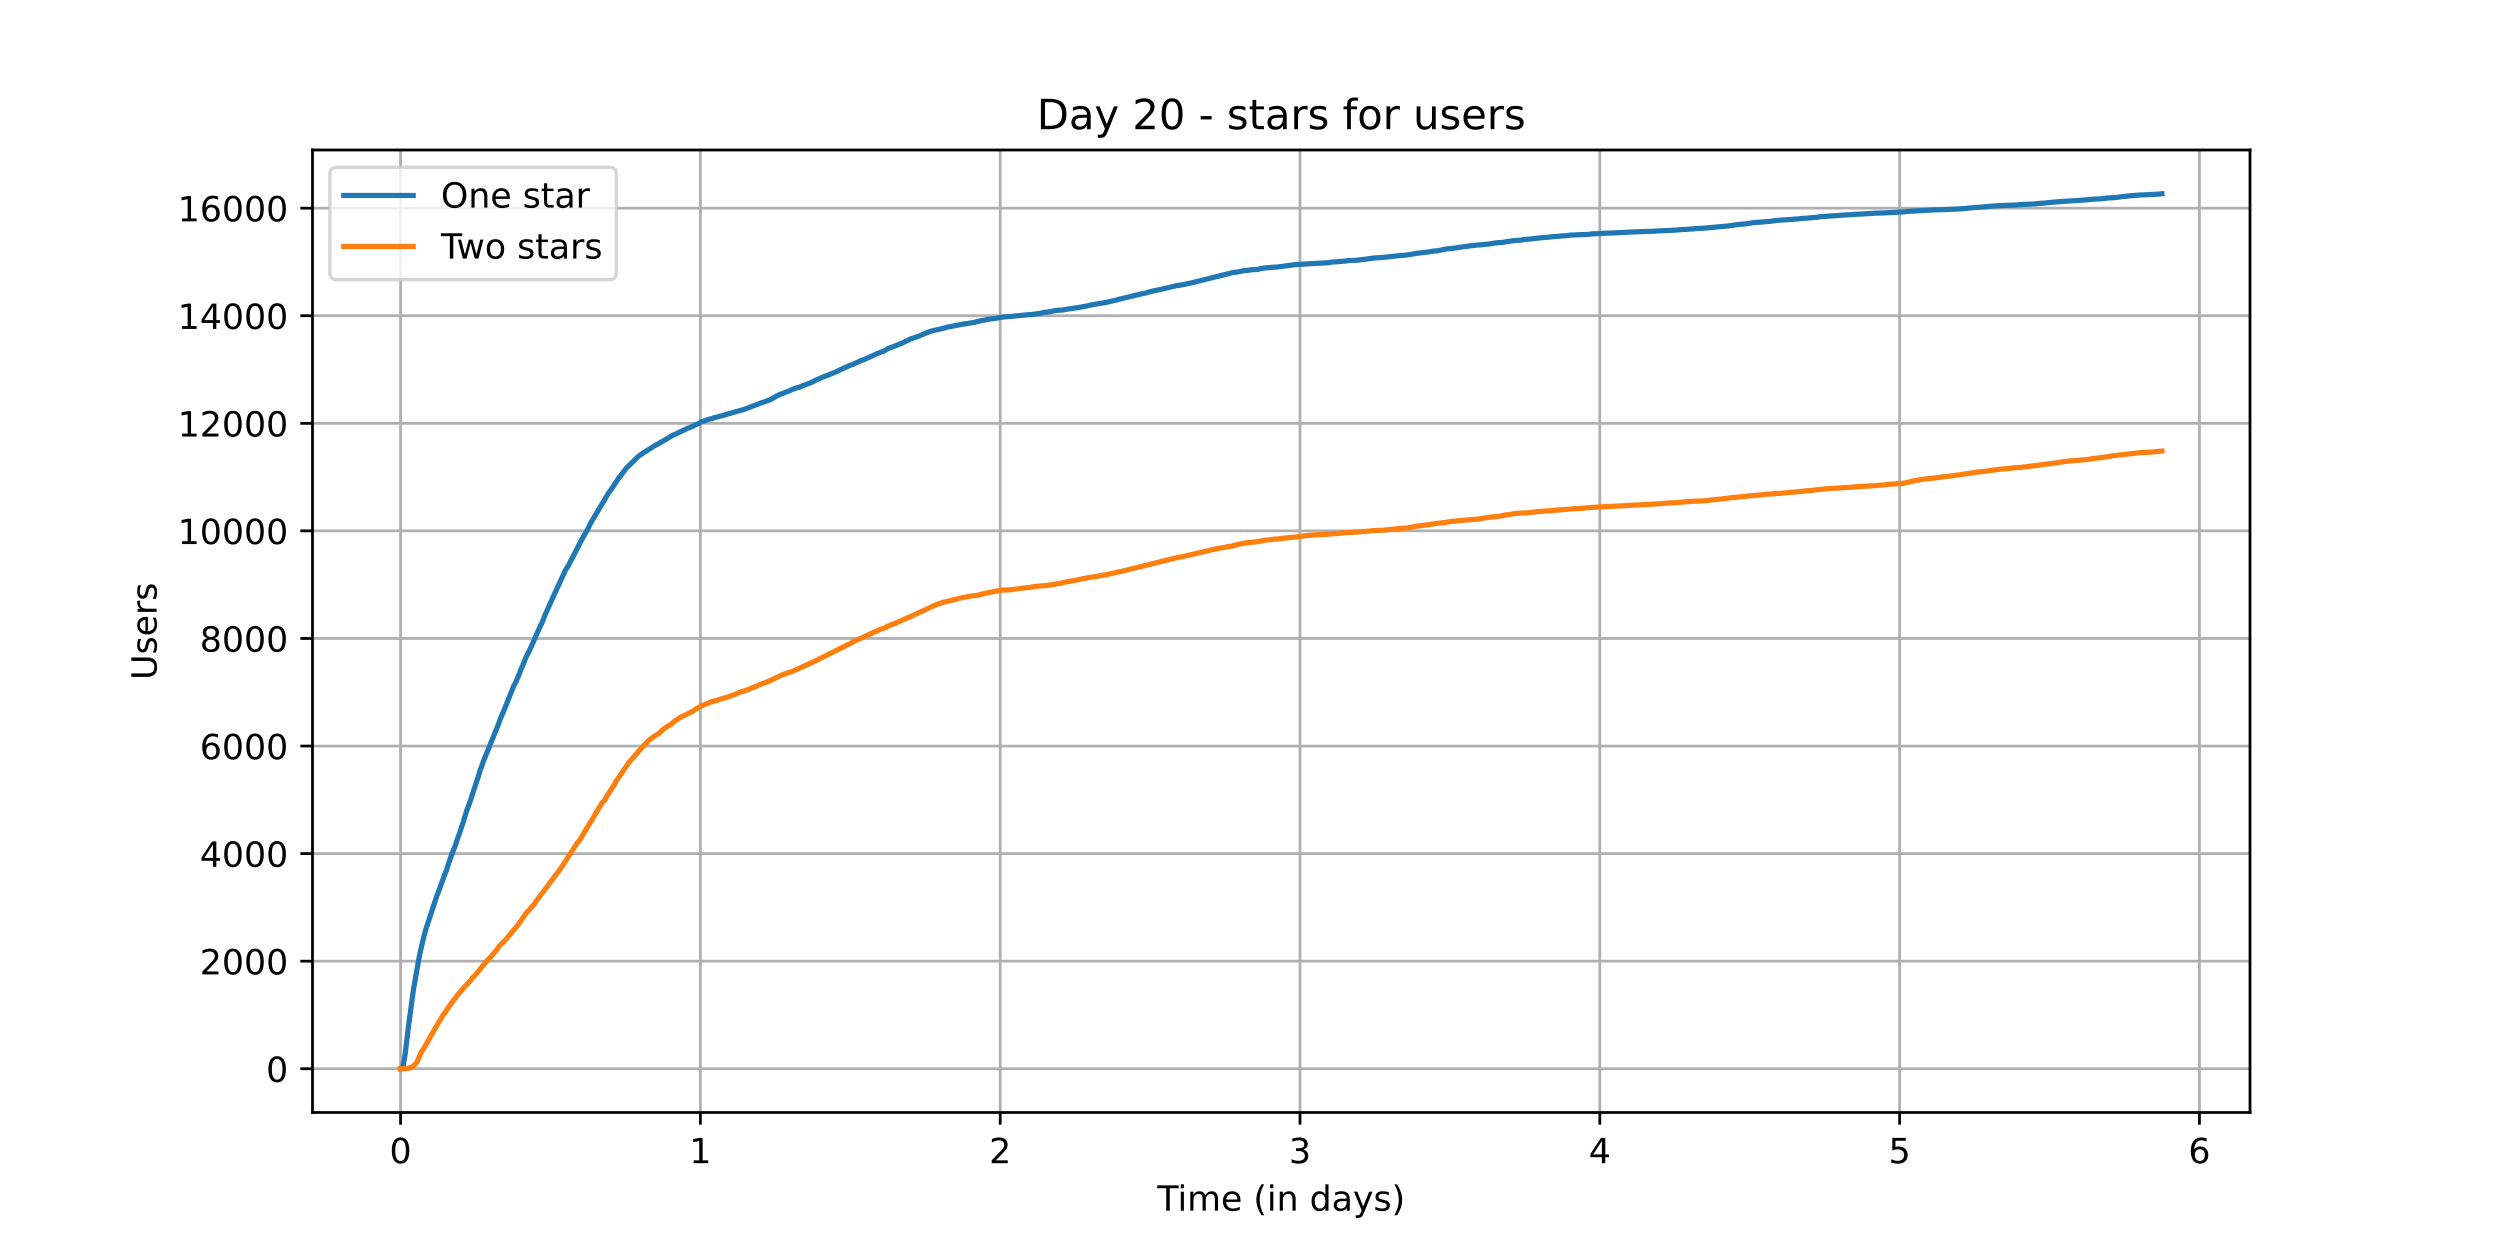 <?xml version="1.0" encoding="utf-8" standalone="no"?>
<!DOCTYPE svg PUBLIC "-//W3C//DTD SVG 1.1//EN"
  "http://www.w3.org/Graphics/SVG/1.1/DTD/svg11.dtd">
<!-- Created with matplotlib (https://matplotlib.org/) -->
<svg height="360pt" version="1.1" viewBox="0 0 720 360" width="720pt" xmlns="http://www.w3.org/2000/svg" xmlns:xlink="http://www.w3.org/1999/xlink">
 <defs>
  <style type="text/css">*{stroke-linecap:butt;stroke-linejoin:round;}</style>
 </defs>
 <g id="figure_1">
  <g id="patch_1">
   <path d="M 0 360 
L 720 360 
L 720 0 
L 0 0 
z
" style="fill:#ffffff;"/>
  </g>
  <g id="axes_1">
   <g id="patch_2">
    <path d="M 90 320.4 
L 648 320.4 
L 648 43.2 
L 90 43.2 
z
" style="fill:#ffffff;"/>
   </g>
   <g id="matplotlib.axis_1">
    <g id="xtick_1">
     <g id="line2d_1">
      <path clip-path="url(#pec7f0322c6)" d="M 115.364 320.4 
L 115.364 43.2 
" style="fill:none;stroke:#b0b0b0;stroke-linecap:square;stroke-width:0.8;"/>
     </g>
     <g id="line2d_2">
      <defs>
       <path d="M 0 0 
L 0 3.5 
" id="m87204ca57d" style="stroke:#000000;stroke-width:0.8;"/>
      </defs>
      <g>
       <use style="stroke:#000000;stroke-width:0.8;" x="115.364" xlink:href="#m87204ca57d" y="320.4"/>
      </g>
     </g>
     <g id="text_1">
      <!-- 0 -->
      <g transform="translate(112.182 334.998)scale(0.1 -0.1)">
       <defs>
        <path d="M 31.781 66.406 
Q 24.172 66.406 20.328 58.906 
Q 16.5 51.422 16.5 36.375 
Q 16.5 21.391 20.328 13.891 
Q 24.172 6.391 31.781 6.391 
Q 39.453 6.391 43.281 13.891 
Q 47.125 21.391 47.125 36.375 
Q 47.125 51.422 43.281 58.906 
Q 39.453 66.406 31.781 66.406 
z
M 31.781 74.219 
Q 44.047 74.219 50.516 64.516 
Q 56.984 54.828 56.984 36.375 
Q 56.984 17.969 50.516 8.266 
Q 44.047 -1.422 31.781 -1.422 
Q 19.531 -1.422 13.062 8.266 
Q 6.594 17.969 6.594 36.375 
Q 6.594 54.828 13.062 64.516 
Q 19.531 74.219 31.781 74.219 
z
" id="DejaVuSans-48"/>
       </defs>
       <use xlink:href="#DejaVuSans-48"/>
      </g>
     </g>
    </g>
    <g id="xtick_2">
     <g id="line2d_3">
      <path clip-path="url(#pec7f0322c6)" d="M 201.709 320.4 
L 201.709 43.2 
" style="fill:none;stroke:#b0b0b0;stroke-linecap:square;stroke-width:0.8;"/>
     </g>
     <g id="line2d_4">
      <g>
       <use style="stroke:#000000;stroke-width:0.8;" x="201.709" xlink:href="#m87204ca57d" y="320.4"/>
      </g>
     </g>
     <g id="text_2">
      <!-- 1 -->
      <g transform="translate(198.528 334.998)scale(0.1 -0.1)">
       <defs>
        <path d="M 12.406 8.297 
L 28.516 8.297 
L 28.516 63.922 
L 10.984 60.406 
L 10.984 69.391 
L 28.422 72.906 
L 38.281 72.906 
L 38.281 8.297 
L 54.391 8.297 
L 54.391 0 
L 12.406 0 
z
" id="DejaVuSans-49"/>
       </defs>
       <use xlink:href="#DejaVuSans-49"/>
      </g>
     </g>
    </g>
    <g id="xtick_3">
     <g id="line2d_5">
      <path clip-path="url(#pec7f0322c6)" d="M 288.055 320.4 
L 288.055 43.2 
" style="fill:none;stroke:#b0b0b0;stroke-linecap:square;stroke-width:0.8;"/>
     </g>
     <g id="line2d_6">
      <g>
       <use style="stroke:#000000;stroke-width:0.8;" x="288.055" xlink:href="#m87204ca57d" y="320.4"/>
      </g>
     </g>
     <g id="text_3">
      <!-- 2 -->
      <g transform="translate(284.873 334.998)scale(0.1 -0.1)">
       <defs>
        <path d="M 19.188 8.297 
L 53.609 8.297 
L 53.609 0 
L 7.328 0 
L 7.328 8.297 
Q 12.938 14.109 22.625 23.891 
Q 32.328 33.688 34.812 36.531 
Q 39.547 41.844 41.422 45.531 
Q 43.312 49.219 43.312 52.781 
Q 43.312 58.594 39.234 62.25 
Q 35.156 65.922 28.609 65.922 
Q 23.969 65.922 18.812 64.312 
Q 13.672 62.703 7.812 59.422 
L 7.812 69.391 
Q 13.766 71.781 18.938 73 
Q 24.125 74.219 28.422 74.219 
Q 39.75 74.219 46.484 68.547 
Q 53.219 62.891 53.219 53.422 
Q 53.219 48.922 51.531 44.891 
Q 49.859 40.875 45.406 35.406 
Q 44.188 33.984 37.641 27.219 
Q 31.109 20.453 19.188 8.297 
z
" id="DejaVuSans-50"/>
       </defs>
       <use xlink:href="#DejaVuSans-50"/>
      </g>
     </g>
    </g>
    <g id="xtick_4">
     <g id="line2d_7">
      <path clip-path="url(#pec7f0322c6)" d="M 374.4 320.4 
L 374.4 43.2 
" style="fill:none;stroke:#b0b0b0;stroke-linecap:square;stroke-width:0.8;"/>
     </g>
     <g id="line2d_8">
      <g>
       <use style="stroke:#000000;stroke-width:0.8;" x="374.4" xlink:href="#m87204ca57d" y="320.4"/>
      </g>
     </g>
     <g id="text_4">
      <!-- 3 -->
      <g transform="translate(371.219 334.998)scale(0.1 -0.1)">
       <defs>
        <path d="M 40.578 39.312 
Q 47.656 37.797 51.625 33 
Q 55.609 28.219 55.609 21.188 
Q 55.609 10.406 48.188 4.484 
Q 40.766 -1.422 27.094 -1.422 
Q 22.516 -1.422 17.656 -0.516 
Q 12.797 0.391 7.625 2.203 
L 7.625 11.719 
Q 11.719 9.328 16.594 8.109 
Q 21.484 6.891 26.812 6.891 
Q 36.078 6.891 40.938 10.547 
Q 45.797 14.203 45.797 21.188 
Q 45.797 27.641 41.281 31.266 
Q 36.766 34.906 28.719 34.906 
L 20.219 34.906 
L 20.219 43.016 
L 29.109 43.016 
Q 36.375 43.016 40.234 45.922 
Q 44.094 48.828 44.094 54.297 
Q 44.094 59.906 40.109 62.906 
Q 36.141 65.922 28.719 65.922 
Q 24.656 65.922 20.016 65.031 
Q 15.375 64.156 9.812 62.312 
L 9.812 71.094 
Q 15.438 72.656 20.344 73.438 
Q 25.25 74.219 29.594 74.219 
Q 40.828 74.219 47.359 69.109 
Q 53.906 64.016 53.906 55.328 
Q 53.906 49.266 50.438 45.094 
Q 46.969 40.922 40.578 39.312 
z
" id="DejaVuSans-51"/>
       </defs>
       <use xlink:href="#DejaVuSans-51"/>
      </g>
     </g>
    </g>
    <g id="xtick_5">
     <g id="line2d_9">
      <path clip-path="url(#pec7f0322c6)" d="M 460.746 320.4 
L 460.746 43.2 
" style="fill:none;stroke:#b0b0b0;stroke-linecap:square;stroke-width:0.8;"/>
     </g>
     <g id="line2d_10">
      <g>
       <use style="stroke:#000000;stroke-width:0.8;" x="460.746" xlink:href="#m87204ca57d" y="320.4"/>
      </g>
     </g>
     <g id="text_5">
      <!-- 4 -->
      <g transform="translate(457.564 334.998)scale(0.1 -0.1)">
       <defs>
        <path d="M 37.797 64.312 
L 12.891 25.391 
L 37.797 25.391 
z
M 35.203 72.906 
L 47.609 72.906 
L 47.609 25.391 
L 58.016 25.391 
L 58.016 17.188 
L 47.609 17.188 
L 47.609 0 
L 37.797 0 
L 37.797 17.188 
L 4.891 17.188 
L 4.891 26.703 
z
" id="DejaVuSans-52"/>
       </defs>
       <use xlink:href="#DejaVuSans-52"/>
      </g>
     </g>
    </g>
    <g id="xtick_6">
     <g id="line2d_11">
      <path clip-path="url(#pec7f0322c6)" d="M 547.091 320.4 
L 547.091 43.2 
" style="fill:none;stroke:#b0b0b0;stroke-linecap:square;stroke-width:0.8;"/>
     </g>
     <g id="line2d_12">
      <g>
       <use style="stroke:#000000;stroke-width:0.8;" x="547.091" xlink:href="#m87204ca57d" y="320.4"/>
      </g>
     </g>
     <g id="text_6">
      <!-- 5 -->
      <g transform="translate(543.91 334.998)scale(0.1 -0.1)">
       <defs>
        <path d="M 10.797 72.906 
L 49.516 72.906 
L 49.516 64.594 
L 19.828 64.594 
L 19.828 46.734 
Q 21.969 47.469 24.109 47.828 
Q 26.266 48.188 28.422 48.188 
Q 40.625 48.188 47.75 41.5 
Q 54.891 34.812 54.891 23.391 
Q 54.891 11.625 47.562 5.094 
Q 40.234 -1.422 26.906 -1.422 
Q 22.312 -1.422 17.547 -0.641 
Q 12.797 0.141 7.719 1.703 
L 7.719 11.625 
Q 12.109 9.234 16.797 8.062 
Q 21.484 6.891 26.703 6.891 
Q 35.156 6.891 40.078 11.328 
Q 45.016 15.766 45.016 23.391 
Q 45.016 31 40.078 35.438 
Q 35.156 39.891 26.703 39.891 
Q 22.75 39.891 18.812 39.016 
Q 14.891 38.141 10.797 36.281 
z
" id="DejaVuSans-53"/>
       </defs>
       <use xlink:href="#DejaVuSans-53"/>
      </g>
     </g>
    </g>
    <g id="xtick_7">
     <g id="line2d_13">
      <path clip-path="url(#pec7f0322c6)" d="M 633.437 320.4 
L 633.437 43.2 
" style="fill:none;stroke:#b0b0b0;stroke-linecap:square;stroke-width:0.8;"/>
     </g>
     <g id="line2d_14">
      <g>
       <use style="stroke:#000000;stroke-width:0.8;" x="633.437" xlink:href="#m87204ca57d" y="320.4"/>
      </g>
     </g>
     <g id="text_7">
      <!-- 6 -->
      <g transform="translate(630.255 334.998)scale(0.1 -0.1)">
       <defs>
        <path d="M 33.016 40.375 
Q 26.375 40.375 22.484 35.828 
Q 18.609 31.297 18.609 23.391 
Q 18.609 15.531 22.484 10.953 
Q 26.375 6.391 33.016 6.391 
Q 39.656 6.391 43.531 10.953 
Q 47.406 15.531 47.406 23.391 
Q 47.406 31.297 43.531 35.828 
Q 39.656 40.375 33.016 40.375 
z
M 52.594 71.297 
L 52.594 62.312 
Q 48.875 64.062 45.094 64.984 
Q 41.312 65.922 37.594 65.922 
Q 27.828 65.922 22.672 59.328 
Q 17.531 52.734 16.797 39.406 
Q 19.672 43.656 24.016 45.922 
Q 28.375 48.188 33.594 48.188 
Q 44.578 48.188 50.953 41.516 
Q 57.328 34.859 57.328 23.391 
Q 57.328 12.156 50.688 5.359 
Q 44.047 -1.422 33.016 -1.422 
Q 20.359 -1.422 13.672 8.266 
Q 6.984 17.969 6.984 36.375 
Q 6.984 53.656 15.188 63.938 
Q 23.391 74.219 37.203 74.219 
Q 40.922 74.219 44.703 73.484 
Q 48.484 72.75 52.594 71.297 
z
" id="DejaVuSans-54"/>
       </defs>
       <use xlink:href="#DejaVuSans-54"/>
      </g>
     </g>
    </g>
    <g id="text_8">
     <!-- Time (in days) -->
     <g transform="translate(333.327 348.677)scale(0.1 -0.1)">
      <defs>
       <path d="M -0.297 72.906 
L 61.375 72.906 
L 61.375 64.594 
L 35.5 64.594 
L 35.5 0 
L 25.594 0 
L 25.594 64.594 
L -0.297 64.594 
z
" id="DejaVuSans-84"/>
       <path d="M 9.422 54.688 
L 18.406 54.688 
L 18.406 0 
L 9.422 0 
z
M 9.422 75.984 
L 18.406 75.984 
L 18.406 64.594 
L 9.422 64.594 
z
" id="DejaVuSans-105"/>
       <path d="M 52 44.188 
Q 55.375 50.25 60.062 53.125 
Q 64.75 56 71.094 56 
Q 79.641 56 84.281 50.016 
Q 88.922 44.047 88.922 33.016 
L 88.922 0 
L 79.891 0 
L 79.891 32.719 
Q 79.891 40.578 77.094 44.375 
Q 74.312 48.188 68.609 48.188 
Q 61.625 48.188 57.562 43.547 
Q 53.516 38.922 53.516 30.906 
L 53.516 0 
L 44.484 0 
L 44.484 32.719 
Q 44.484 40.625 41.703 44.406 
Q 38.922 48.188 33.109 48.188 
Q 26.219 48.188 22.156 43.531 
Q 18.109 38.875 18.109 30.906 
L 18.109 0 
L 9.078 0 
L 9.078 54.688 
L 18.109 54.688 
L 18.109 46.188 
Q 21.188 51.219 25.484 53.609 
Q 29.781 56 35.688 56 
Q 41.656 56 45.828 52.969 
Q 50 49.953 52 44.188 
z
" id="DejaVuSans-109"/>
       <path d="M 56.203 29.594 
L 56.203 25.203 
L 14.891 25.203 
Q 15.484 15.922 20.484 11.062 
Q 25.484 6.203 34.422 6.203 
Q 39.594 6.203 44.453 7.469 
Q 49.312 8.734 54.109 11.281 
L 54.109 2.781 
Q 49.266 0.734 44.188 -0.344 
Q 39.109 -1.422 33.891 -1.422 
Q 20.797 -1.422 13.156 6.188 
Q 5.516 13.812 5.516 26.812 
Q 5.516 40.234 12.766 48.109 
Q 20.016 56 32.328 56 
Q 43.359 56 49.781 48.891 
Q 56.203 41.797 56.203 29.594 
z
M 47.219 32.234 
Q 47.125 39.594 43.094 43.984 
Q 39.062 48.391 32.422 48.391 
Q 24.906 48.391 20.391 44.141 
Q 15.875 39.891 15.188 32.172 
z
" id="DejaVuSans-101"/>
       <path id="DejaVuSans-32"/>
       <path d="M 31 75.875 
Q 24.469 64.656 21.281 53.656 
Q 18.109 42.672 18.109 31.391 
Q 18.109 20.125 21.312 9.062 
Q 24.516 -2 31 -13.188 
L 23.188 -13.188 
Q 15.875 -1.703 12.234 9.375 
Q 8.594 20.453 8.594 31.391 
Q 8.594 42.281 12.203 53.312 
Q 15.828 64.359 23.188 75.875 
z
" id="DejaVuSans-40"/>
       <path d="M 54.891 33.016 
L 54.891 0 
L 45.906 0 
L 45.906 32.719 
Q 45.906 40.484 42.875 44.328 
Q 39.844 48.188 33.797 48.188 
Q 26.516 48.188 22.312 43.547 
Q 18.109 38.922 18.109 30.906 
L 18.109 0 
L 9.078 0 
L 9.078 54.688 
L 18.109 54.688 
L 18.109 46.188 
Q 21.344 51.125 25.703 53.562 
Q 30.078 56 35.797 56 
Q 45.219 56 50.047 50.172 
Q 54.891 44.344 54.891 33.016 
z
" id="DejaVuSans-110"/>
       <path d="M 45.406 46.391 
L 45.406 75.984 
L 54.391 75.984 
L 54.391 0 
L 45.406 0 
L 45.406 8.203 
Q 42.578 3.328 38.25 0.953 
Q 33.938 -1.422 27.875 -1.422 
Q 17.969 -1.422 11.734 6.484 
Q 5.516 14.406 5.516 27.297 
Q 5.516 40.188 11.734 48.094 
Q 17.969 56 27.875 56 
Q 33.938 56 38.25 53.625 
Q 42.578 51.266 45.406 46.391 
z
M 14.797 27.297 
Q 14.797 17.391 18.875 11.75 
Q 22.953 6.109 30.078 6.109 
Q 37.203 6.109 41.297 11.75 
Q 45.406 17.391 45.406 27.297 
Q 45.406 37.203 41.297 42.844 
Q 37.203 48.484 30.078 48.484 
Q 22.953 48.484 18.875 42.844 
Q 14.797 37.203 14.797 27.297 
z
" id="DejaVuSans-100"/>
       <path d="M 34.281 27.484 
Q 23.391 27.484 19.188 25 
Q 14.984 22.516 14.984 16.5 
Q 14.984 11.719 18.141 8.906 
Q 21.297 6.109 26.703 6.109 
Q 34.188 6.109 38.703 11.406 
Q 43.219 16.703 43.219 25.484 
L 43.219 27.484 
z
M 52.203 31.203 
L 52.203 0 
L 43.219 0 
L 43.219 8.297 
Q 40.141 3.328 35.547 0.953 
Q 30.953 -1.422 24.312 -1.422 
Q 15.922 -1.422 10.953 3.297 
Q 6 8.016 6 15.922 
Q 6 25.141 12.172 29.828 
Q 18.359 34.516 30.609 34.516 
L 43.219 34.516 
L 43.219 35.406 
Q 43.219 41.609 39.141 45 
Q 35.062 48.391 27.688 48.391 
Q 23 48.391 18.547 47.266 
Q 14.109 46.141 10.016 43.891 
L 10.016 52.203 
Q 14.938 54.109 19.578 55.047 
Q 24.219 56 28.609 56 
Q 40.484 56 46.344 49.844 
Q 52.203 43.703 52.203 31.203 
z
" id="DejaVuSans-97"/>
       <path d="M 32.172 -5.078 
Q 28.375 -14.844 24.75 -17.812 
Q 21.141 -20.797 15.094 -20.797 
L 7.906 -20.797 
L 7.906 -13.281 
L 13.188 -13.281 
Q 16.891 -13.281 18.938 -11.516 
Q 21 -9.766 23.484 -3.219 
L 25.094 0.875 
L 2.984 54.688 
L 12.5 54.688 
L 29.594 11.922 
L 46.688 54.688 
L 56.203 54.688 
z
" id="DejaVuSans-121"/>
       <path d="M 44.281 53.078 
L 44.281 44.578 
Q 40.484 46.531 36.375 47.5 
Q 32.281 48.484 27.875 48.484 
Q 21.188 48.484 17.844 46.438 
Q 14.5 44.391 14.5 40.281 
Q 14.5 37.156 16.891 35.375 
Q 19.281 33.594 26.516 31.984 
L 29.594 31.297 
Q 39.156 29.25 43.188 25.516 
Q 47.219 21.781 47.219 15.094 
Q 47.219 7.469 41.188 3.016 
Q 35.156 -1.422 24.609 -1.422 
Q 20.219 -1.422 15.453 -0.562 
Q 10.688 0.297 5.422 2 
L 5.422 11.281 
Q 10.406 8.688 15.234 7.391 
Q 20.062 6.109 24.812 6.109 
Q 31.156 6.109 34.562 8.281 
Q 37.984 10.453 37.984 14.406 
Q 37.984 18.062 35.516 20.016 
Q 33.062 21.969 24.703 23.781 
L 21.578 24.516 
Q 13.234 26.266 9.516 29.906 
Q 5.812 33.547 5.812 39.891 
Q 5.812 47.609 11.281 51.797 
Q 16.75 56 26.812 56 
Q 31.781 56 36.172 55.266 
Q 40.578 54.547 44.281 53.078 
z
" id="DejaVuSans-115"/>
       <path d="M 8.016 75.875 
L 15.828 75.875 
Q 23.141 64.359 26.781 53.312 
Q 30.422 42.281 30.422 31.391 
Q 30.422 20.453 26.781 9.375 
Q 23.141 -1.703 15.828 -13.188 
L 8.016 -13.188 
Q 14.5 -2 17.703 9.062 
Q 20.906 20.125 20.906 31.391 
Q 20.906 42.672 17.703 53.656 
Q 14.5 64.656 8.016 75.875 
z
" id="DejaVuSans-41"/>
      </defs>
      <use xlink:href="#DejaVuSans-84"/>
      <use x="57.959" xlink:href="#DejaVuSans-105"/>
      <use x="85.742" xlink:href="#DejaVuSans-109"/>
      <use x="183.154" xlink:href="#DejaVuSans-101"/>
      <use x="244.678" xlink:href="#DejaVuSans-32"/>
      <use x="276.465" xlink:href="#DejaVuSans-40"/>
      <use x="315.479" xlink:href="#DejaVuSans-105"/>
      <use x="343.262" xlink:href="#DejaVuSans-110"/>
      <use x="406.641" xlink:href="#DejaVuSans-32"/>
      <use x="438.428" xlink:href="#DejaVuSans-100"/>
      <use x="501.904" xlink:href="#DejaVuSans-97"/>
      <use x="563.184" xlink:href="#DejaVuSans-121"/>
      <use x="622.363" xlink:href="#DejaVuSans-115"/>
      <use x="674.463" xlink:href="#DejaVuSans-41"/>
     </g>
    </g>
   </g>
   <g id="matplotlib.axis_2">
    <g id="ytick_1">
     <g id="line2d_15">
      <path clip-path="url(#pec7f0322c6)" d="M 90 307.8 
L 648 307.8 
" style="fill:none;stroke:#b0b0b0;stroke-linecap:square;stroke-width:0.8;"/>
     </g>
     <g id="line2d_16">
      <defs>
       <path d="M 0 0 
L -3.5 0 
" id="m05ab122cb3" style="stroke:#000000;stroke-width:0.8;"/>
      </defs>
      <g>
       <use style="stroke:#000000;stroke-width:0.8;" x="90" xlink:href="#m05ab122cb3" y="307.8"/>
      </g>
     </g>
     <g id="text_9">
      <!-- 0 -->
      <g transform="translate(76.638 311.599)scale(0.1 -0.1)">
       <use xlink:href="#DejaVuSans-48"/>
      </g>
     </g>
    </g>
    <g id="ytick_2">
     <g id="line2d_17">
      <path clip-path="url(#pec7f0322c6)" d="M 90 276.819 
L 648 276.819 
" style="fill:none;stroke:#b0b0b0;stroke-linecap:square;stroke-width:0.8;"/>
     </g>
     <g id="line2d_18">
      <g>
       <use style="stroke:#000000;stroke-width:0.8;" x="90" xlink:href="#m05ab122cb3" y="276.819"/>
      </g>
     </g>
     <g id="text_10">
      <!-- 2000 -->
      <g transform="translate(57.55 280.618)scale(0.1 -0.1)">
       <use xlink:href="#DejaVuSans-50"/>
       <use x="63.623" xlink:href="#DejaVuSans-48"/>
       <use x="127.246" xlink:href="#DejaVuSans-48"/>
       <use x="190.869" xlink:href="#DejaVuSans-48"/>
      </g>
     </g>
    </g>
    <g id="ytick_3">
     <g id="line2d_19">
      <path clip-path="url(#pec7f0322c6)" d="M 90 245.838 
L 648 245.838 
" style="fill:none;stroke:#b0b0b0;stroke-linecap:square;stroke-width:0.8;"/>
     </g>
     <g id="line2d_20">
      <g>
       <use style="stroke:#000000;stroke-width:0.8;" x="90" xlink:href="#m05ab122cb3" y="245.838"/>
      </g>
     </g>
     <g id="text_11">
      <!-- 4000 -->
      <g transform="translate(57.55 249.637)scale(0.1 -0.1)">
       <use xlink:href="#DejaVuSans-52"/>
       <use x="63.623" xlink:href="#DejaVuSans-48"/>
       <use x="127.246" xlink:href="#DejaVuSans-48"/>
       <use x="190.869" xlink:href="#DejaVuSans-48"/>
      </g>
     </g>
    </g>
    <g id="ytick_4">
     <g id="line2d_21">
      <path clip-path="url(#pec7f0322c6)" d="M 90 214.857 
L 648 214.857 
" style="fill:none;stroke:#b0b0b0;stroke-linecap:square;stroke-width:0.8;"/>
     </g>
     <g id="line2d_22">
      <g>
       <use style="stroke:#000000;stroke-width:0.8;" x="90" xlink:href="#m05ab122cb3" y="214.857"/>
      </g>
     </g>
     <g id="text_12">
      <!-- 6000 -->
      <g transform="translate(57.55 218.656)scale(0.1 -0.1)">
       <use xlink:href="#DejaVuSans-54"/>
       <use x="63.623" xlink:href="#DejaVuSans-48"/>
       <use x="127.246" xlink:href="#DejaVuSans-48"/>
       <use x="190.869" xlink:href="#DejaVuSans-48"/>
      </g>
     </g>
    </g>
    <g id="ytick_5">
     <g id="line2d_23">
      <path clip-path="url(#pec7f0322c6)" d="M 90 183.876 
L 648 183.876 
" style="fill:none;stroke:#b0b0b0;stroke-linecap:square;stroke-width:0.8;"/>
     </g>
     <g id="line2d_24">
      <g>
       <use style="stroke:#000000;stroke-width:0.8;" x="90" xlink:href="#m05ab122cb3" y="183.876"/>
      </g>
     </g>
     <g id="text_13">
      <!-- 8000 -->
      <g transform="translate(57.55 187.675)scale(0.1 -0.1)">
       <defs>
        <path d="M 31.781 34.625 
Q 24.75 34.625 20.719 30.859 
Q 16.703 27.094 16.703 20.516 
Q 16.703 13.922 20.719 10.156 
Q 24.75 6.391 31.781 6.391 
Q 38.812 6.391 42.859 10.172 
Q 46.922 13.969 46.922 20.516 
Q 46.922 27.094 42.891 30.859 
Q 38.875 34.625 31.781 34.625 
z
M 21.922 38.812 
Q 15.578 40.375 12.031 44.719 
Q 8.5 49.078 8.5 55.328 
Q 8.5 64.062 14.719 69.141 
Q 20.953 74.219 31.781 74.219 
Q 42.672 74.219 48.875 69.141 
Q 55.078 64.062 55.078 55.328 
Q 55.078 49.078 51.531 44.719 
Q 48 40.375 41.703 38.812 
Q 48.828 37.156 52.797 32.312 
Q 56.781 27.484 56.781 20.516 
Q 56.781 9.906 50.312 4.234 
Q 43.844 -1.422 31.781 -1.422 
Q 19.734 -1.422 13.25 4.234 
Q 6.781 9.906 6.781 20.516 
Q 6.781 27.484 10.781 32.312 
Q 14.797 37.156 21.922 38.812 
z
M 18.312 54.391 
Q 18.312 48.734 21.844 45.562 
Q 25.391 42.391 31.781 42.391 
Q 38.141 42.391 41.719 45.562 
Q 45.312 48.734 45.312 54.391 
Q 45.312 60.062 41.719 63.234 
Q 38.141 66.406 31.781 66.406 
Q 25.391 66.406 21.844 63.234 
Q 18.312 60.062 18.312 54.391 
z
" id="DejaVuSans-56"/>
       </defs>
       <use xlink:href="#DejaVuSans-56"/>
       <use x="63.623" xlink:href="#DejaVuSans-48"/>
       <use x="127.246" xlink:href="#DejaVuSans-48"/>
       <use x="190.869" xlink:href="#DejaVuSans-48"/>
      </g>
     </g>
    </g>
    <g id="ytick_6">
     <g id="line2d_25">
      <path clip-path="url(#pec7f0322c6)" d="M 90 152.895 
L 648 152.895 
" style="fill:none;stroke:#b0b0b0;stroke-linecap:square;stroke-width:0.8;"/>
     </g>
     <g id="line2d_26">
      <g>
       <use style="stroke:#000000;stroke-width:0.8;" x="90" xlink:href="#m05ab122cb3" y="152.895"/>
      </g>
     </g>
     <g id="text_14">
      <!-- 10000 -->
      <g transform="translate(51.188 156.694)scale(0.1 -0.1)">
       <use xlink:href="#DejaVuSans-49"/>
       <use x="63.623" xlink:href="#DejaVuSans-48"/>
       <use x="127.246" xlink:href="#DejaVuSans-48"/>
       <use x="190.869" xlink:href="#DejaVuSans-48"/>
       <use x="254.492" xlink:href="#DejaVuSans-48"/>
      </g>
     </g>
    </g>
    <g id="ytick_7">
     <g id="line2d_27">
      <path clip-path="url(#pec7f0322c6)" d="M 90 121.914 
L 648 121.914 
" style="fill:none;stroke:#b0b0b0;stroke-linecap:square;stroke-width:0.8;"/>
     </g>
     <g id="line2d_28">
      <g>
       <use style="stroke:#000000;stroke-width:0.8;" x="90" xlink:href="#m05ab122cb3" y="121.914"/>
      </g>
     </g>
     <g id="text_15">
      <!-- 12000 -->
      <g transform="translate(51.188 125.713)scale(0.1 -0.1)">
       <use xlink:href="#DejaVuSans-49"/>
       <use x="63.623" xlink:href="#DejaVuSans-50"/>
       <use x="127.246" xlink:href="#DejaVuSans-48"/>
       <use x="190.869" xlink:href="#DejaVuSans-48"/>
       <use x="254.492" xlink:href="#DejaVuSans-48"/>
      </g>
     </g>
    </g>
    <g id="ytick_8">
     <g id="line2d_29">
      <path clip-path="url(#pec7f0322c6)" d="M 90 90.933 
L 648 90.933 
" style="fill:none;stroke:#b0b0b0;stroke-linecap:square;stroke-width:0.8;"/>
     </g>
     <g id="line2d_30">
      <g>
       <use style="stroke:#000000;stroke-width:0.8;" x="90" xlink:href="#m05ab122cb3" y="90.933"/>
      </g>
     </g>
     <g id="text_16">
      <!-- 14000 -->
      <g transform="translate(51.188 94.732)scale(0.1 -0.1)">
       <use xlink:href="#DejaVuSans-49"/>
       <use x="63.623" xlink:href="#DejaVuSans-52"/>
       <use x="127.246" xlink:href="#DejaVuSans-48"/>
       <use x="190.869" xlink:href="#DejaVuSans-48"/>
       <use x="254.492" xlink:href="#DejaVuSans-48"/>
      </g>
     </g>
    </g>
    <g id="ytick_9">
     <g id="line2d_31">
      <path clip-path="url(#pec7f0322c6)" d="M 90 59.951 
L 648 59.951 
" style="fill:none;stroke:#b0b0b0;stroke-linecap:square;stroke-width:0.8;"/>
     </g>
     <g id="line2d_32">
      <g>
       <use style="stroke:#000000;stroke-width:0.8;" x="90" xlink:href="#m05ab122cb3" y="59.951"/>
      </g>
     </g>
     <g id="text_17">
      <!-- 16000 -->
      <g transform="translate(51.188 63.751)scale(0.1 -0.1)">
       <use xlink:href="#DejaVuSans-49"/>
       <use x="63.623" xlink:href="#DejaVuSans-54"/>
       <use x="127.246" xlink:href="#DejaVuSans-48"/>
       <use x="190.869" xlink:href="#DejaVuSans-48"/>
       <use x="254.492" xlink:href="#DejaVuSans-48"/>
      </g>
     </g>
    </g>
    <g id="text_18">
     <!-- Users -->
     <g transform="translate(45.108 195.801)rotate(-90)scale(0.1 -0.1)">
      <defs>
       <path d="M 8.688 72.906 
L 18.609 72.906 
L 18.609 28.609 
Q 18.609 16.891 22.844 11.734 
Q 27.094 6.594 36.625 6.594 
Q 46.094 6.594 50.344 11.734 
Q 54.594 16.891 54.594 28.609 
L 54.594 72.906 
L 64.5 72.906 
L 64.5 27.391 
Q 64.5 13.141 57.438 5.859 
Q 50.391 -1.422 36.625 -1.422 
Q 22.797 -1.422 15.734 5.859 
Q 8.688 13.141 8.688 27.391 
z
" id="DejaVuSans-85"/>
       <path d="M 41.109 46.297 
Q 39.594 47.172 37.812 47.578 
Q 36.031 48 33.891 48 
Q 26.266 48 22.188 43.047 
Q 18.109 38.094 18.109 28.812 
L 18.109 0 
L 9.078 0 
L 9.078 54.688 
L 18.109 54.688 
L 18.109 46.188 
Q 20.953 51.172 25.484 53.578 
Q 30.031 56 36.531 56 
Q 37.453 56 38.578 55.875 
Q 39.703 55.766 41.062 55.516 
z
" id="DejaVuSans-114"/>
      </defs>
      <use xlink:href="#DejaVuSans-85"/>
      <use x="73.193" xlink:href="#DejaVuSans-115"/>
      <use x="125.293" xlink:href="#DejaVuSans-101"/>
      <use x="186.816" xlink:href="#DejaVuSans-114"/>
      <use x="227.93" xlink:href="#DejaVuSans-115"/>
     </g>
    </g>
   </g>
   <g id="line2d_33">
    <path clip-path="url(#pec7f0322c6)" d="M 115.364 307.8 
L 115.717 307.738 
L 116.014 307.428 
L 116.668 303.695 
L 116.847 302.146 
L 117.678 295.299 
L 119.045 285.184 
L 120.768 275.409 
L 121.422 272.482 
L 121.719 271.165 
L 122.075 269.755 
L 122.551 267.927 
L 122.789 267.184 
L 125.759 258.153 
L 126.235 256.945 
L 128.374 251.074 
L 128.493 250.903 
L 128.612 250.609 
L 128.849 249.71 
L 129.682 247.278 
L 130.929 243.948 
L 131.108 243.592 
L 131.405 242.709 
L 131.761 241.547 
L 132.177 240.463 
L 133.246 237.225 
L 133.425 236.791 
L 133.663 235.877 
L 134.495 233.198 
L 135.089 231.695 
L 137.347 224.864 
L 137.704 223.779 
L 137.941 222.958 
L 138.416 221.378 
L 138.655 220.945 
L 139.131 219.457 
L 141.983 212.456 
L 142.576 210.938 
L 143.052 209.869 
L 143.468 208.785 
L 143.587 208.459 
L 144.181 206.833 
L 145.251 204.323 
L 145.489 203.75 
L 147.984 197.476 
L 148.222 197.089 
L 148.698 196.144 
L 149.172 194.951 
L 149.291 194.766 
L 150.124 192.504 
L 150.539 191.698 
L 151.431 189.421 
L 151.847 188.554 
L 152.024 188.167 
L 152.321 187.655 
L 152.738 186.772 
L 154.52 182.807 
L 154.818 181.986 
L 154.937 181.831 
L 155.768 179.941 
L 155.946 179.662 
L 156.541 178.268 
L 156.719 177.726 
L 157.016 176.951 
L 157.254 176.502 
L 158.086 174.628 
L 159.987 170.399 
L 160.819 168.664 
L 162.841 164.218 
L 163.494 163.196 
L 163.732 162.778 
L 163.851 162.654 
L 164.089 162.096 
L 164.505 161.26 
L 164.801 160.764 
L 167.179 156.07 
L 167.357 155.776 
L 167.773 155.001 
L 168.367 153.979 
L 168.605 153.576 
L 169.14 152.6 
L 169.378 152.198 
L 169.913 151.005 
L 171.28 148.681 
L 172.944 145.846 
L 173.598 144.824 
L 174.074 144.065 
L 174.251 143.74 
L 174.489 143.244 
L 174.786 142.826 
L 175.262 141.958 
L 175.796 141.292 
L 176.153 140.781 
L 178.471 137.265 
L 178.59 137.203 
L 179.064 136.63 
L 179.183 136.428 
L 179.54 135.917 
L 179.897 135.499 
L 180.253 134.957 
L 180.491 134.724 
L 183.758 131.502 
L 185.482 130.278 
L 185.898 130.062 
L 186.255 129.829 
L 187.384 129.117 
L 188.394 128.435 
L 188.572 128.342 
L 189.047 128.079 
L 189.583 127.846 
L 189.82 127.676 
L 190.176 127.475 
L 190.89 127.056 
L 192.791 125.941 
L 193.623 125.43 
L 195.227 124.702 
L 195.703 124.47 
L 198.139 123.292 
L 198.555 123.184 
L 198.793 123.06 
L 199.09 122.951 
L 199.684 122.688 
L 200.278 122.316 
L 200.694 122.208 
L 201.347 121.929 
L 201.823 121.573 
L 202.239 121.356 
L 202.833 121.248 
L 203.606 120.938 
L 203.844 120.876 
L 204.438 120.674 
L 205.092 120.566 
L 205.568 120.334 
L 205.983 120.21 
L 206.459 120.101 
L 206.756 120.008 
L 207.232 119.9 
L 207.587 119.822 
L 208.063 119.729 
L 208.777 119.482 
L 212.698 118.351 
L 212.995 118.242 
L 213.59 118.149 
L 213.945 118.01 
L 214.599 117.793 
L 214.956 117.685 
L 215.313 117.53 
L 216.085 117.235 
L 216.263 117.143 
L 217.095 116.833 
L 218.284 116.414 
L 219.234 116.027 
L 220.303 115.686 
L 221.022 115.392 
L 221.972 115.082 
L 222.269 114.865 
L 222.685 114.649 
L 223.576 114.075 
L 223.874 113.967 
L 224.349 113.735 
L 224.587 113.58 
L 224.884 113.487 
L 225.122 113.425 
L 225.895 113.115 
L 226.786 112.774 
L 227.024 112.681 
L 228.212 112.17 
L 228.39 112.077 
L 228.687 111.984 
L 229.46 111.69 
L 229.995 111.581 
L 230.827 111.272 
L 231.301 111.024 
L 231.718 110.915 
L 232.431 110.621 
L 233.263 110.296 
L 233.56 110.218 
L 234.095 109.924 
L 234.629 109.692 
L 234.867 109.506 
L 235.104 109.413 
L 236.293 108.902 
L 236.471 108.809 
L 236.828 108.638 
L 237.778 108.297 
L 238.075 108.189 
L 238.313 108.112 
L 238.551 107.957 
L 239.026 107.817 
L 239.68 107.538 
L 240.571 107.182 
L 240.749 107.089 
L 243.067 105.989 
L 243.364 105.881 
L 244.968 105.137 
L 245.385 105.044 
L 245.74 104.89 
L 245.978 104.781 
L 247.939 103.867 
L 248.177 103.79 
L 248.534 103.65 
L 248.949 103.557 
L 249.603 103.17 
L 249.96 103.077 
L 251.861 102.194 
L 252.099 102.101 
L 252.575 101.853 
L 253.407 101.559 
L 253.704 101.404 
L 254.002 101.311 
L 254.299 101.28 
L 254.597 101.11 
L 254.775 101.001 
L 255.726 100.397 
L 255.904 100.335 
L 256.202 100.227 
L 256.915 99.964 
L 257.748 99.638 
L 258.46 99.375 
L 259.056 99.112 
L 259.353 98.957 
L 259.71 98.895 
L 259.947 98.74 
L 260.363 98.538 
L 260.661 98.352 
L 261.433 98.058 
L 261.73 97.888 
L 262.087 97.686 
L 262.325 97.593 
L 262.919 97.392 
L 263.217 97.284 
L 264.584 96.819 
L 265.595 96.401 
L 266.248 96.122 
L 267.497 95.58 
L 267.794 95.502 
L 268.091 95.378 
L 271.836 94.511 
L 272.193 94.418 
L 272.786 94.217 
L 274.213 93.953 
L 274.689 93.876 
L 274.927 93.814 
L 275.522 93.705 
L 277.245 93.365 
L 277.959 93.256 
L 278.731 93.163 
L 279.207 93.055 
L 280.098 92.931 
L 280.692 92.838 
L 281.227 92.667 
L 281.822 92.559 
L 282.118 92.451 
L 282.415 92.404 
L 282.891 92.296 
L 283.188 92.265 
L 285.089 91.877 
L 286.16 91.769 
L 286.397 91.723 
L 287.05 91.63 
L 287.288 91.583 
L 288.595 91.351 
L 289.547 91.242 
L 290.081 91.211 
L 291.566 91.103 
L 292.458 90.979 
L 293.825 90.871 
L 294.538 90.793 
L 295.548 90.685 
L 296.142 90.638 
L 297.509 90.53 
L 298.519 90.375 
L 299.469 90.266 
L 299.886 90.158 
L 300.361 90.065 
L 300.659 89.957 
L 301.906 89.848 
L 303.273 89.6 
L 303.63 89.492 
L 304.461 89.383 
L 306.065 89.275 
L 307.551 88.996 
L 308.502 88.888 
L 309.631 88.702 
L 310.522 88.593 
L 310.759 88.516 
L 311.473 88.408 
L 312.78 88.175 
L 313.196 88.082 
L 313.434 88.005 
L 313.968 87.896 
L 315.453 87.618 
L 315.988 87.525 
L 316.286 87.478 
L 316.879 87.37 
L 317.117 87.323 
L 317.949 87.215 
L 318.306 87.153 
L 321.455 86.425 
L 321.87 86.347 
L 322.227 86.177 
L 322.881 86.069 
L 323.415 85.914 
L 329.121 84.55 
L 329.715 84.442 
L 330.072 84.38 
L 330.429 84.272 
L 331.022 84.055 
L 331.439 83.946 
L 333.697 83.466 
L 334.291 83.373 
L 334.827 83.218 
L 338.393 82.382 
L 338.869 82.273 
L 339.938 82.103 
L 340.591 82.01 
L 341.008 81.917 
L 341.484 81.809 
L 343.683 81.344 
L 344.039 81.235 
L 355.155 78.478 
L 356.167 78.37 
L 358.008 77.998 
L 359.138 77.89 
L 360.267 77.704 
L 362.229 77.595 
L 362.704 77.456 
L 363.18 77.347 
L 364.249 77.177 
L 365.677 77.069 
L 366.033 77.007 
L 367.815 76.898 
L 368.113 76.867 
L 369.063 76.759 
L 369.42 76.697 
L 370.133 76.588 
L 370.965 76.48 
L 371.856 76.387 
L 372.272 76.294 
L 372.985 76.217 
L 374.946 76.108 
L 375.54 76.062 
L 377.263 75.953 
L 377.798 75.922 
L 379.878 75.814 
L 380.412 75.783 
L 382.373 75.674 
L 383.502 75.488 
L 385.285 75.38 
L 385.523 75.318 
L 387.305 75.21 
L 388.315 75.055 
L 390.871 74.946 
L 391.762 74.822 
L 392.772 74.714 
L 393.069 74.667 
L 393.902 74.559 
L 394.911 74.404 
L 395.863 74.296 
L 396.397 74.265 
L 397.809 74.172 
L 402.33 73.707 
L 402.686 73.645 
L 404.172 73.537 
L 404.885 73.459 
L 405.716 73.351 
L 406.906 73.149 
L 407.677 73.041 
L 408.153 72.917 
L 408.687 72.886 
L 409.46 72.778 
L 410.173 72.7 
L 411.243 72.592 
L 412.609 72.344 
L 413.976 72.235 
L 416.115 71.786 
L 416.709 71.678 
L 417.244 71.647 
L 418.194 71.538 
L 418.907 71.461 
L 419.502 71.368 
L 419.917 71.275 
L 420.749 71.167 
L 421.581 71.058 
L 422.354 70.965 
L 423.007 70.872 
L 423.423 70.779 
L 424.731 70.686 
L 425.147 70.593 
L 426.752 70.485 
L 427.585 70.377 
L 428.952 70.268 
L 430.319 70.02 
L 431.21 69.912 
L 431.745 69.881 
L 433.053 69.772 
L 433.41 69.695 
L 434.063 69.587 
L 435.074 69.432 
L 435.846 69.323 
L 436.501 69.261 
L 438.047 69.153 
L 438.463 69.06 
L 439.295 68.951 
L 439.89 68.905 
L 441.197 68.797 
L 442.208 68.642 
L 443.456 68.533 
L 444.169 68.456 
L 445.478 68.347 
L 446.192 68.27 
L 447.321 68.161 
L 447.856 68.13 
L 449.223 68.038 
L 449.461 67.976 
L 451.125 67.867 
L 452.076 67.728 
L 454.395 67.619 
L 454.87 67.604 
L 457.544 67.495 
L 458.495 67.356 
L 460.813 67.248 
L 461.406 67.201 
L 464.377 67.093 
L 464.853 67.077 
L 467.111 66.969 
L 467.586 66.953 
L 469.429 66.845 
L 469.904 66.829 
L 472.34 66.721 
L 472.815 66.705 
L 476.381 66.597 
L 477.093 66.519 
L 480.005 66.411 
L 480.54 66.38 
L 482.62 66.272 
L 483.273 66.21 
L 484.581 66.101 
L 485.056 66.086 
L 486.779 65.977 
L 487.315 65.946 
L 488.265 65.853 
L 488.562 65.822 
L 490.583 65.729 
L 490.88 65.698 
L 492.068 65.59 
L 492.721 65.528 
L 494.029 65.42 
L 494.801 65.327 
L 496.168 65.218 
L 496.822 65.156 
L 497.95 65.048 
L 498.901 64.908 
L 499.614 64.8 
L 500.624 64.645 
L 501.992 64.537 
L 502.585 64.49 
L 503.477 64.382 
L 504.784 64.149 
L 505.973 64.041 
L 506.508 64.01 
L 507.815 63.902 
L 508.468 63.84 
L 509.955 63.731 
L 511.024 63.561 
L 512.154 63.452 
L 512.748 63.406 
L 514.294 63.297 
L 514.769 63.282 
L 516.314 63.173 
L 516.968 63.112 
L 518.216 63.019 
L 518.632 62.926 
L 520.356 62.833 
L 520.654 62.786 
L 522.14 62.678 
L 522.438 62.631 
L 523.686 62.523 
L 523.983 62.43 
L 524.577 62.383 
L 526.301 62.275 
L 526.955 62.213 
L 528.798 62.105 
L 529.392 62.058 
L 530.818 61.95 
L 531.353 61.919 
L 533.434 61.81 
L 534.147 61.733 
L 536.644 61.624 
L 537.297 61.562 
L 539.259 61.454 
L 539.556 61.423 
L 542.646 61.315 
L 543.181 61.284 
L 545.735 61.175 
L 546.448 61.098 
L 548.35 61.005 
L 548.647 60.974 
L 549.42 60.881 
L 551.084 60.772 
L 551.618 60.741 
L 553.995 60.633 
L 554.648 60.571 
L 556.847 60.463 
L 557.323 60.447 
L 560.592 60.339 
L 561.126 60.308 
L 563.741 60.199 
L 564.275 60.168 
L 565.82 60.06 
L 566.654 59.951 
L 567.961 59.843 
L 568.614 59.781 
L 570.218 59.673 
L 570.813 59.626 
L 572.239 59.518 
L 572.953 59.44 
L 574.26 59.332 
L 574.913 59.27 
L 577.231 59.161 
L 577.706 59.146 
L 580.677 59.038 
L 581.33 58.976 
L 582.758 58.867 
L 583.232 58.852 
L 586.024 58.743 
L 586.976 58.604 
L 588.758 58.495 
L 589.056 58.449 
L 590.066 58.356 
L 590.363 58.325 
L 591.373 58.217 
L 591.908 58.186 
L 593.096 58.077 
L 593.81 58 
L 596.067 57.891 
L 596.662 57.845 
L 598.445 57.736 
L 598.979 57.705 
L 600.524 57.597 
L 601.179 57.535 
L 602.13 57.442 
L 602.487 57.38 
L 603.023 57.349 
L 605.281 57.241 
L 606.173 57.117 
L 607.124 57.008 
L 607.6 56.993 
L 609.323 56.884 
L 609.621 56.853 
L 610.333 56.745 
L 611.225 56.621 
L 612.414 56.513 
L 612.771 56.451 
L 613.96 56.342 
L 614.496 56.311 
L 615.684 56.203 
L 616.219 56.172 
L 618.893 56.063 
L 619.546 56.001 
L 621.745 55.908 
L 622.043 55.862 
L 622.636 55.8 
L 622.636 55.8 
" style="fill:none;stroke:#1f77b4;stroke-linecap:square;stroke-width:1.5;"/>
   </g>
   <g id="line2d_34">
    <path clip-path="url(#pec7f0322c6)" d="M 115.364 307.8 
L 117.559 307.692 
L 118.689 307.304 
L 119.52 306.561 
L 119.937 306.034 
L 120.174 305.678 
L 121.303 303.106 
L 121.541 302.688 
L 121.779 302.347 
L 122.075 301.929 
L 125.462 295.919 
L 127.007 293.363 
L 127.542 292.371 
L 127.721 292.186 
L 128.314 291.411 
L 128.493 291.148 
L 128.79 290.621 
L 129.028 290.265 
L 129.325 289.893 
L 130.751 287.864 
L 130.989 287.647 
L 131.523 286.888 
L 131.701 286.655 
L 131.999 286.346 
L 133.484 284.564 
L 135.683 282.21 
L 136.04 281.621 
L 136.455 281.28 
L 136.812 280.877 
L 137.822 279.669 
L 140.081 276.865 
L 140.378 276.587 
L 140.676 276.246 
L 141.091 275.874 
L 141.388 275.502 
L 141.864 274.96 
L 142.933 273.69 
L 142.992 273.674 
L 143.349 273.055 
L 143.825 272.42 
L 144.24 272.048 
L 144.656 271.614 
L 145.31 270.948 
L 145.548 270.7 
L 145.904 270.313 
L 147.687 268.144 
L 148.994 266.611 
L 149.945 265.309 
L 150.421 264.55 
L 150.717 264.101 
L 150.836 264.008 
L 151.312 263.234 
L 151.49 263.017 
L 151.668 262.877 
L 151.847 262.552 
L 152.203 262.258 
L 153.926 260.337 
L 154.164 259.919 
L 154.342 259.64 
L 161.652 249.865 
L 166.346 242.616 
L 166.525 242.492 
L 166.822 242.043 
L 167.238 241.485 
L 169.021 238.449 
L 169.259 238.217 
L 169.615 237.457 
L 170.211 236.497 
L 170.27 236.497 
L 170.508 236.141 
L 171.339 234.623 
L 171.934 233.631 
L 173.241 231.432 
L 173.539 231.013 
L 173.895 230.688 
L 174.133 230.487 
L 174.489 229.867 
L 174.905 229.015 
L 175.202 228.69 
L 175.381 228.349 
L 176.212 227.032 
L 177.045 225.824 
L 177.4 225.003 
L 178.827 222.974 
L 179.302 222.323 
L 179.718 221.595 
L 179.897 221.363 
L 180.253 220.867 
L 180.906 219.86 
L 181.204 219.504 
L 182.689 217.8 
L 183.105 217.304 
L 183.403 217.072 
L 183.877 216.39 
L 186.433 213.633 
L 186.671 213.385 
L 186.908 213.153 
L 188.691 211.883 
L 189.761 211.217 
L 190.83 210.21 
L 190.949 210.117 
L 191.306 209.822 
L 191.484 209.745 
L 191.959 209.358 
L 192.078 209.296 
L 192.316 209.125 
L 192.494 209.032 
L 193.089 208.692 
L 193.326 208.568 
L 193.742 208.18 
L 193.92 208.01 
L 194.158 207.809 
L 194.277 207.7 
L 194.515 207.545 
L 194.811 207.359 
L 195.465 206.941 
L 195.703 206.709 
L 195.941 206.6 
L 199.268 204.974 
L 199.506 204.819 
L 199.862 204.587 
L 200.159 204.401 
L 200.516 204.106 
L 201.051 203.859 
L 202.001 203.223 
L 202.477 203.146 
L 202.952 202.883 
L 203.249 202.774 
L 204.201 202.433 
L 204.735 202.139 
L 205.33 202.031 
L 205.508 201.953 
L 205.746 201.86 
L 206.102 201.798 
L 206.637 201.69 
L 206.934 201.519 
L 209.37 200.807 
L 209.549 200.745 
L 210.44 200.404 
L 210.737 200.296 
L 211.093 200.187 
L 211.985 199.862 
L 212.638 199.49 
L 215.075 198.747 
L 215.787 198.483 
L 216.204 198.282 
L 216.62 198.081 
L 217.749 197.678 
L 218.105 197.507 
L 218.462 197.306 
L 219.412 196.934 
L 220.605 196.516 
L 221.853 195.974 
L 222.091 195.881 
L 225.122 194.409 
L 226.371 193.976 
L 226.726 193.805 
L 228.45 193.294 
L 228.687 193.124 
L 229.282 192.876 
L 229.579 192.767 
L 230.113 192.535 
L 230.649 192.241 
L 230.886 192.148 
L 231.124 192.024 
L 231.42 191.931 
L 232.015 191.59 
L 232.253 191.513 
L 232.55 191.389 
L 232.906 191.311 
L 233.144 191.11 
L 233.738 190.846 
L 235.342 190.134 
L 235.64 189.964 
L 235.937 189.747 
L 236.233 189.638 
L 236.649 189.421 
L 242.948 186.277 
L 243.245 186.168 
L 243.898 185.781 
L 244.612 185.502 
L 245.562 184.883 
L 246.038 184.65 
L 246.989 184.248 
L 247.226 184.17 
L 247.702 183.907 
L 247.999 183.814 
L 250.079 182.822 
L 250.257 182.76 
L 250.554 182.575 
L 251.268 182.28 
L 251.744 182.032 
L 252.694 181.692 
L 253.289 181.335 
L 253.526 181.227 
L 253.942 181.118 
L 254.299 181.01 
L 254.953 180.793 
L 255.071 180.762 
L 255.309 180.53 
L 256.736 179.895 
L 256.915 179.833 
L 257.153 179.724 
L 257.629 179.616 
L 259.294 178.857 
L 259.888 178.593 
L 261.374 177.912 
L 261.671 177.803 
L 262.444 177.494 
L 262.919 177.261 
L 265.357 176.115 
L 265.833 175.914 
L 266.07 175.805 
L 268.21 174.798 
L 268.448 174.69 
L 269.043 174.442 
L 269.28 174.287 
L 270.172 173.931 
L 270.469 173.822 
L 270.884 173.714 
L 271.122 173.636 
L 271.42 173.528 
L 276.889 172.196 
L 277.364 172.087 
L 277.78 171.979 
L 278.613 171.871 
L 280.039 171.607 
L 280.989 171.499 
L 281.822 171.39 
L 282.118 171.297 
L 282.415 171.189 
L 282.772 171.081 
L 285.208 170.554 
L 285.981 170.461 
L 286.576 170.275 
L 287.526 170.136 
L 288.002 170.027 
L 288.714 169.95 
L 291.151 169.841 
L 292.042 169.717 
L 292.934 169.609 
L 294.003 169.439 
L 295.132 169.33 
L 295.37 169.268 
L 296.617 169.16 
L 297.865 168.943 
L 298.876 168.834 
L 299.588 168.757 
L 301.133 168.649 
L 301.847 168.571 
L 302.441 168.463 
L 303.213 168.37 
L 303.748 168.292 
L 303.986 168.199 
L 304.223 168.153 
L 305.174 168.06 
L 305.708 167.905 
L 306.125 167.797 
L 306.362 167.719 
L 307.076 167.611 
L 307.432 167.549 
L 309.214 167.192 
L 309.987 167.099 
L 310.522 166.945 
L 312.423 166.557 
L 312.78 166.48 
L 313.018 166.433 
L 313.493 166.325 
L 314.265 166.232 
L 314.8 166.124 
L 315.394 166.077 
L 315.988 165.969 
L 317.533 165.674 
L 318.364 165.566 
L 321.277 164.915 
L 321.633 164.807 
L 322.762 164.621 
L 323.118 164.528 
L 323.534 164.42 
L 324.01 164.311 
L 324.426 164.203 
L 334.708 161.647 
L 335.124 161.538 
L 339.7 160.439 
L 340.414 160.346 
L 340.829 160.253 
L 344.753 159.339 
L 345.288 159.23 
L 349.628 158.192 
L 350.281 158.084 
L 350.519 157.991 
L 351.173 157.898 
L 351.589 157.805 
L 352.421 157.697 
L 352.778 157.635 
L 352.957 157.573 
L 354.205 157.356 
L 354.977 157.263 
L 355.274 157.108 
L 355.691 157.015 
L 355.988 156.922 
L 356.463 156.798 
L 358.127 156.473 
L 358.663 156.365 
L 359.436 156.272 
L 360.624 156.163 
L 361.277 156.101 
L 362.17 156.008 
L 362.586 155.9 
L 363.12 155.791 
L 364.487 155.544 
L 365.854 155.435 
L 366.806 155.296 
L 368.291 155.187 
L 369.182 155.063 
L 370.074 154.955 
L 370.667 154.908 
L 371.559 154.8 
L 372.212 154.738 
L 373.58 154.63 
L 373.935 154.568 
L 374.768 154.459 
L 375.48 154.351 
L 376.313 154.242 
L 377.679 154.134 
L 377.976 154.103 
L 379.581 153.994 
L 380.057 153.979 
L 382.433 153.871 
L 383.324 153.747 
L 385.344 153.638 
L 385.582 153.592 
L 386.592 153.499 
L 386.889 153.452 
L 389.267 153.344 
L 390.039 153.251 
L 391.881 153.158 
L 392.119 153.081 
L 394.318 152.972 
L 395.387 152.802 
L 398.478 152.693 
L 399.25 152.6 
L 400.261 152.492 
L 400.914 152.43 
L 402.093 152.337 
L 402.508 152.229 
L 404.291 152.12 
L 405.004 152.043 
L 406.133 151.95 
L 406.43 151.795 
L 407.083 151.702 
L 407.44 151.64 
L 408.153 151.531 
L 409.044 151.408 
L 409.638 151.315 
L 409.995 151.253 
L 410.589 151.206 
L 411.599 151.098 
L 412.728 150.912 
L 413.085 150.85 
L 413.263 150.788 
L 414.451 150.68 
L 415.223 150.587 
L 416.353 150.494 
L 416.649 150.401 
L 418.017 150.153 
L 419.442 150.06 
L 419.798 149.982 
L 421.462 149.874 
L 422.235 149.781 
L 423.483 149.673 
L 424.196 149.595 
L 426.038 149.487 
L 426.514 149.363 
L 426.99 149.285 
L 427.287 149.192 
L 428.298 149.084 
L 428.654 149.022 
L 429.427 148.914 
L 430.081 148.852 
L 431.151 148.774 
L 431.388 148.712 
L 432.102 148.635 
L 432.637 148.542 
L 433.112 148.418 
L 433.529 148.325 
L 433.885 148.263 
L 435.015 148.155 
L 435.431 148.046 
L 436.084 147.938 
L 436.739 147.876 
L 438.047 147.767 
L 438.523 147.752 
L 440.424 147.643 
L 441.376 147.504 
L 442.505 147.411 
L 442.862 147.349 
L 444.348 147.241 
L 444.943 147.194 
L 446.904 147.086 
L 447.916 146.931 
L 449.639 146.822 
L 450.293 146.76 
L 451.898 146.652 
L 452.195 146.621 
L 453.384 146.513 
L 453.859 146.497 
L 455.762 146.389 
L 456.593 146.28 
L 457.9 146.172 
L 458.495 146.125 
L 460.871 146.017 
L 461.466 145.97 
L 462.832 145.862 
L 463.308 145.846 
L 465.982 145.738 
L 466.517 145.707 
L 468.656 145.599 
L 469.309 145.537 
L 472.043 145.428 
L 472.696 145.366 
L 474.777 145.258 
L 475.37 145.211 
L 477.629 145.103 
L 478.283 145.041 
L 479.53 144.948 
L 479.828 144.902 
L 482.263 144.793 
L 482.858 144.747 
L 484.165 144.638 
L 484.699 144.607 
L 485.532 144.499 
L 486.007 144.483 
L 487.493 144.375 
L 488.027 144.344 
L 490.583 144.235 
L 491.117 144.204 
L 492.187 144.096 
L 492.543 144.034 
L 493.197 143.972 
L 494.147 143.864 
L 494.742 143.817 
L 495.811 143.709 
L 496.762 143.569 
L 497.832 143.461 
L 498.842 143.306 
L 500.328 143.198 
L 501.219 143.074 
L 502.585 142.965 
L 503.537 142.826 
L 505.022 142.717 
L 505.556 142.686 
L 506.567 142.578 
L 507.22 142.516 
L 508.112 142.423 
L 508.468 142.346 
L 510.727 142.237 
L 511.5 142.144 
L 513.402 142.036 
L 514.175 141.943 
L 515.066 141.85 
L 515.364 141.803 
L 517.206 141.695 
L 517.503 141.649 
L 518.87 141.54 
L 519.287 141.447 
L 520.475 141.354 
L 520.713 141.292 
L 521.248 141.261 
L 522.319 141.168 
L 522.675 141.106 
L 523.805 141.013 
L 524.102 140.967 
L 525.053 140.859 
L 525.767 140.781 
L 527.015 140.673 
L 527.549 140.642 
L 529.927 140.533 
L 530.64 140.456 
L 532.601 140.347 
L 533.196 140.301 
L 534.444 140.208 
L 534.742 140.161 
L 537.06 140.053 
L 537.773 139.976 
L 540.149 139.867 
L 540.447 139.821 
L 541.694 139.712 
L 542.17 139.697 
L 543.239 139.604 
L 543.596 139.464 
L 545.914 139.387 
L 546.152 139.325 
L 548.052 139.217 
L 551.677 138.38 
L 552.391 138.287 
L 552.806 138.194 
L 553.163 138.132 
L 553.936 138.024 
L 554.767 137.915 
L 555.778 137.807 
L 556.491 137.729 
L 557.619 137.621 
L 558.63 137.466 
L 559.225 137.373 
L 559.522 137.342 
L 560.592 137.249 
L 560.829 137.187 
L 561.959 137.079 
L 563.147 136.877 
L 564.216 136.769 
L 565.523 136.537 
L 566.416 136.428 
L 567.188 136.335 
L 567.842 136.227 
L 568.852 136.072 
L 569.268 135.964 
L 569.863 135.917 
L 571.11 135.809 
L 571.408 135.762 
L 572.358 135.654 
L 573.427 135.483 
L 574.2 135.375 
L 574.972 135.282 
L 575.686 135.189 
L 575.923 135.112 
L 577.587 135.003 
L 578.181 134.957 
L 579.192 134.848 
L 580.142 134.709 
L 582.103 134.616 
L 582.579 134.492 
L 583.054 134.476 
L 583.946 134.383 
L 584.302 134.306 
L 585.431 134.198 
L 586.322 134.074 
L 587.273 133.965 
L 588.223 133.826 
L 588.937 133.717 
L 589.709 133.624 
L 590.778 133.516 
L 591.729 133.377 
L 592.561 133.268 
L 594.106 132.974 
L 595.295 132.865 
L 596.246 132.726 
L 597.91 132.618 
L 598.505 132.571 
L 599.633 132.478 
L 599.931 132.432 
L 601.297 132.339 
L 601.654 132.261 
L 602.309 132.153 
L 602.725 132.06 
L 603.795 131.951 
L 604.747 131.812 
L 605.459 131.704 
L 605.935 131.688 
L 606.767 131.58 
L 608.431 131.254 
L 609.561 131.146 
L 610.393 131.038 
L 611.343 130.929 
L 612.116 130.836 
L 613.305 130.728 
L 614.139 130.619 
L 615.208 130.511 
L 616.1 130.387 
L 618.239 130.278 
L 618.536 130.248 
L 620.26 130.139 
L 620.913 130.077 
L 621.983 129.984 
L 622.34 129.907 
L 622.636 129.891 
L 622.636 129.891 
" style="fill:none;stroke:#ff7f0e;stroke-linecap:square;stroke-width:1.5;"/>
   </g>
   <g id="patch_3">
    <path d="M 90 320.4 
L 90 43.2 
" style="fill:none;stroke:#000000;stroke-linecap:square;stroke-linejoin:miter;stroke-width:0.8;"/>
   </g>
   <g id="patch_4">
    <path d="M 648 320.4 
L 648 43.2 
" style="fill:none;stroke:#000000;stroke-linecap:square;stroke-linejoin:miter;stroke-width:0.8;"/>
   </g>
   <g id="patch_5">
    <path d="M 90 320.4 
L 648 320.4 
" style="fill:none;stroke:#000000;stroke-linecap:square;stroke-linejoin:miter;stroke-width:0.8;"/>
   </g>
   <g id="patch_6">
    <path d="M 90 43.2 
L 648 43.2 
" style="fill:none;stroke:#000000;stroke-linecap:square;stroke-linejoin:miter;stroke-width:0.8;"/>
   </g>
   <g id="text_19">
    <!-- Day 20 - stars for users -->
    <g transform="translate(298.609 37.2)scale(0.12 -0.12)">
     <defs>
      <path d="M 19.672 64.797 
L 19.672 8.109 
L 31.594 8.109 
Q 46.688 8.109 53.688 14.938 
Q 60.688 21.781 60.688 36.531 
Q 60.688 51.172 53.688 57.984 
Q 46.688 64.797 31.594 64.797 
z
M 9.812 72.906 
L 30.078 72.906 
Q 51.266 72.906 61.172 64.094 
Q 71.094 55.281 71.094 36.531 
Q 71.094 17.672 61.125 8.828 
Q 51.172 0 30.078 0 
L 9.812 0 
z
" id="DejaVuSans-68"/>
      <path d="M 4.891 31.391 
L 31.203 31.391 
L 31.203 23.391 
L 4.891 23.391 
z
" id="DejaVuSans-45"/>
      <path d="M 18.312 70.219 
L 18.312 54.688 
L 36.812 54.688 
L 36.812 47.703 
L 18.312 47.703 
L 18.312 18.016 
Q 18.312 11.328 20.141 9.422 
Q 21.969 7.516 27.594 7.516 
L 36.812 7.516 
L 36.812 0 
L 27.594 0 
Q 17.188 0 13.234 3.875 
Q 9.281 7.766 9.281 18.016 
L 9.281 47.703 
L 2.688 47.703 
L 2.688 54.688 
L 9.281 54.688 
L 9.281 70.219 
z
" id="DejaVuSans-116"/>
      <path d="M 37.109 75.984 
L 37.109 68.5 
L 28.516 68.5 
Q 23.688 68.5 21.797 66.547 
Q 19.922 64.594 19.922 59.516 
L 19.922 54.688 
L 34.719 54.688 
L 34.719 47.703 
L 19.922 47.703 
L 19.922 0 
L 10.891 0 
L 10.891 47.703 
L 2.297 47.703 
L 2.297 54.688 
L 10.891 54.688 
L 10.891 58.5 
Q 10.891 67.625 15.141 71.797 
Q 19.391 75.984 28.609 75.984 
z
" id="DejaVuSans-102"/>
      <path d="M 30.609 48.391 
Q 23.391 48.391 19.188 42.75 
Q 14.984 37.109 14.984 27.297 
Q 14.984 17.484 19.156 11.844 
Q 23.344 6.203 30.609 6.203 
Q 37.797 6.203 41.984 11.859 
Q 46.188 17.531 46.188 27.297 
Q 46.188 37.016 41.984 42.703 
Q 37.797 48.391 30.609 48.391 
z
M 30.609 56 
Q 42.328 56 49.016 48.375 
Q 55.719 40.766 55.719 27.297 
Q 55.719 13.875 49.016 6.219 
Q 42.328 -1.422 30.609 -1.422 
Q 18.844 -1.422 12.172 6.219 
Q 5.516 13.875 5.516 27.297 
Q 5.516 40.766 12.172 48.375 
Q 18.844 56 30.609 56 
z
" id="DejaVuSans-111"/>
      <path d="M 8.5 21.578 
L 8.5 54.688 
L 17.484 54.688 
L 17.484 21.922 
Q 17.484 14.156 20.5 10.266 
Q 23.531 6.391 29.594 6.391 
Q 36.859 6.391 41.078 11.031 
Q 45.312 15.672 45.312 23.688 
L 45.312 54.688 
L 54.297 54.688 
L 54.297 0 
L 45.312 0 
L 45.312 8.406 
Q 42.047 3.422 37.719 1 
Q 33.406 -1.422 27.688 -1.422 
Q 18.266 -1.422 13.375 4.438 
Q 8.5 10.297 8.5 21.578 
z
M 31.109 56 
z
" id="DejaVuSans-117"/>
     </defs>
     <use xlink:href="#DejaVuSans-68"/>
     <use x="77.002" xlink:href="#DejaVuSans-97"/>
     <use x="138.281" xlink:href="#DejaVuSans-121"/>
     <use x="197.461" xlink:href="#DejaVuSans-32"/>
     <use x="229.248" xlink:href="#DejaVuSans-50"/>
     <use x="292.871" xlink:href="#DejaVuSans-48"/>
     <use x="356.494" xlink:href="#DejaVuSans-32"/>
     <use x="388.281" xlink:href="#DejaVuSans-45"/>
     <use x="424.365" xlink:href="#DejaVuSans-32"/>
     <use x="456.152" xlink:href="#DejaVuSans-115"/>
     <use x="508.252" xlink:href="#DejaVuSans-116"/>
     <use x="547.461" xlink:href="#DejaVuSans-97"/>
     <use x="608.74" xlink:href="#DejaVuSans-114"/>
     <use x="649.854" xlink:href="#DejaVuSans-115"/>
     <use x="701.953" xlink:href="#DejaVuSans-32"/>
     <use x="733.74" xlink:href="#DejaVuSans-102"/>
     <use x="768.945" xlink:href="#DejaVuSans-111"/>
     <use x="830.127" xlink:href="#DejaVuSans-114"/>
     <use x="871.24" xlink:href="#DejaVuSans-32"/>
     <use x="903.027" xlink:href="#DejaVuSans-117"/>
     <use x="966.406" xlink:href="#DejaVuSans-115"/>
     <use x="1018.506" xlink:href="#DejaVuSans-101"/>
     <use x="1080.029" xlink:href="#DejaVuSans-114"/>
     <use x="1121.143" xlink:href="#DejaVuSans-115"/>
    </g>
   </g>
   <g id="legend_1">
    <g id="patch_7">
     <path d="M 97 80.556 
L 175.511 80.556 
Q 177.511 80.556 177.511 78.556 
L 177.511 50.2 
Q 177.511 48.2 175.511 48.2 
L 97 48.2 
Q 95 48.2 95 50.2 
L 95 78.556 
Q 95 80.556 97 80.556 
z
" style="fill:#ffffff;opacity:0.8;stroke:#cccccc;stroke-linejoin:miter;"/>
    </g>
    <g id="line2d_35">
     <path d="M 99 56.298 
L 119 56.298 
" style="fill:none;stroke:#1f77b4;stroke-linecap:square;stroke-width:1.5;"/>
    </g>
    <g id="line2d_36"/>
    <g id="text_20">
     <!-- One star -->
     <g transform="translate(127 59.798)scale(0.1 -0.1)">
      <defs>
       <path d="M 39.406 66.219 
Q 28.656 66.219 22.328 58.203 
Q 16.016 50.203 16.016 36.375 
Q 16.016 22.609 22.328 14.594 
Q 28.656 6.594 39.406 6.594 
Q 50.141 6.594 56.422 14.594 
Q 62.703 22.609 62.703 36.375 
Q 62.703 50.203 56.422 58.203 
Q 50.141 66.219 39.406 66.219 
z
M 39.406 74.219 
Q 54.734 74.219 63.906 63.938 
Q 73.094 53.656 73.094 36.375 
Q 73.094 19.141 63.906 8.859 
Q 54.734 -1.422 39.406 -1.422 
Q 24.031 -1.422 14.812 8.828 
Q 5.609 19.094 5.609 36.375 
Q 5.609 53.656 14.812 63.938 
Q 24.031 74.219 39.406 74.219 
z
" id="DejaVuSans-79"/>
      </defs>
      <use xlink:href="#DejaVuSans-79"/>
      <use x="78.711" xlink:href="#DejaVuSans-110"/>
      <use x="142.09" xlink:href="#DejaVuSans-101"/>
      <use x="203.613" xlink:href="#DejaVuSans-32"/>
      <use x="235.4" xlink:href="#DejaVuSans-115"/>
      <use x="287.5" xlink:href="#DejaVuSans-116"/>
      <use x="326.709" xlink:href="#DejaVuSans-97"/>
      <use x="387.988" xlink:href="#DejaVuSans-114"/>
     </g>
    </g>
    <g id="line2d_37">
     <path d="M 99 70.977 
L 119 70.977 
" style="fill:none;stroke:#ff7f0e;stroke-linecap:square;stroke-width:1.5;"/>
    </g>
    <g id="line2d_38"/>
    <g id="text_21">
     <!-- Two stars -->
     <g transform="translate(127 74.477)scale(0.1 -0.1)">
      <defs>
       <path d="M 4.203 54.688 
L 13.188 54.688 
L 24.422 12.016 
L 35.594 54.688 
L 46.188 54.688 
L 57.422 12.016 
L 68.609 54.688 
L 77.594 54.688 
L 63.281 0 
L 52.688 0 
L 40.922 44.828 
L 29.109 0 
L 18.5 0 
z
" id="DejaVuSans-119"/>
      </defs>
      <use xlink:href="#DejaVuSans-84"/>
      <use x="44.584" xlink:href="#DejaVuSans-119"/>
      <use x="126.371" xlink:href="#DejaVuSans-111"/>
      <use x="187.553" xlink:href="#DejaVuSans-32"/>
      <use x="219.34" xlink:href="#DejaVuSans-115"/>
      <use x="271.439" xlink:href="#DejaVuSans-116"/>
      <use x="310.648" xlink:href="#DejaVuSans-97"/>
      <use x="371.928" xlink:href="#DejaVuSans-114"/>
      <use x="413.041" xlink:href="#DejaVuSans-115"/>
     </g>
    </g>
   </g>
  </g>
 </g>
 <defs>
  <clipPath id="pec7f0322c6">
   <rect height="277.2" width="558" x="90" y="43.2"/>
  </clipPath>
 </defs>
</svg>
